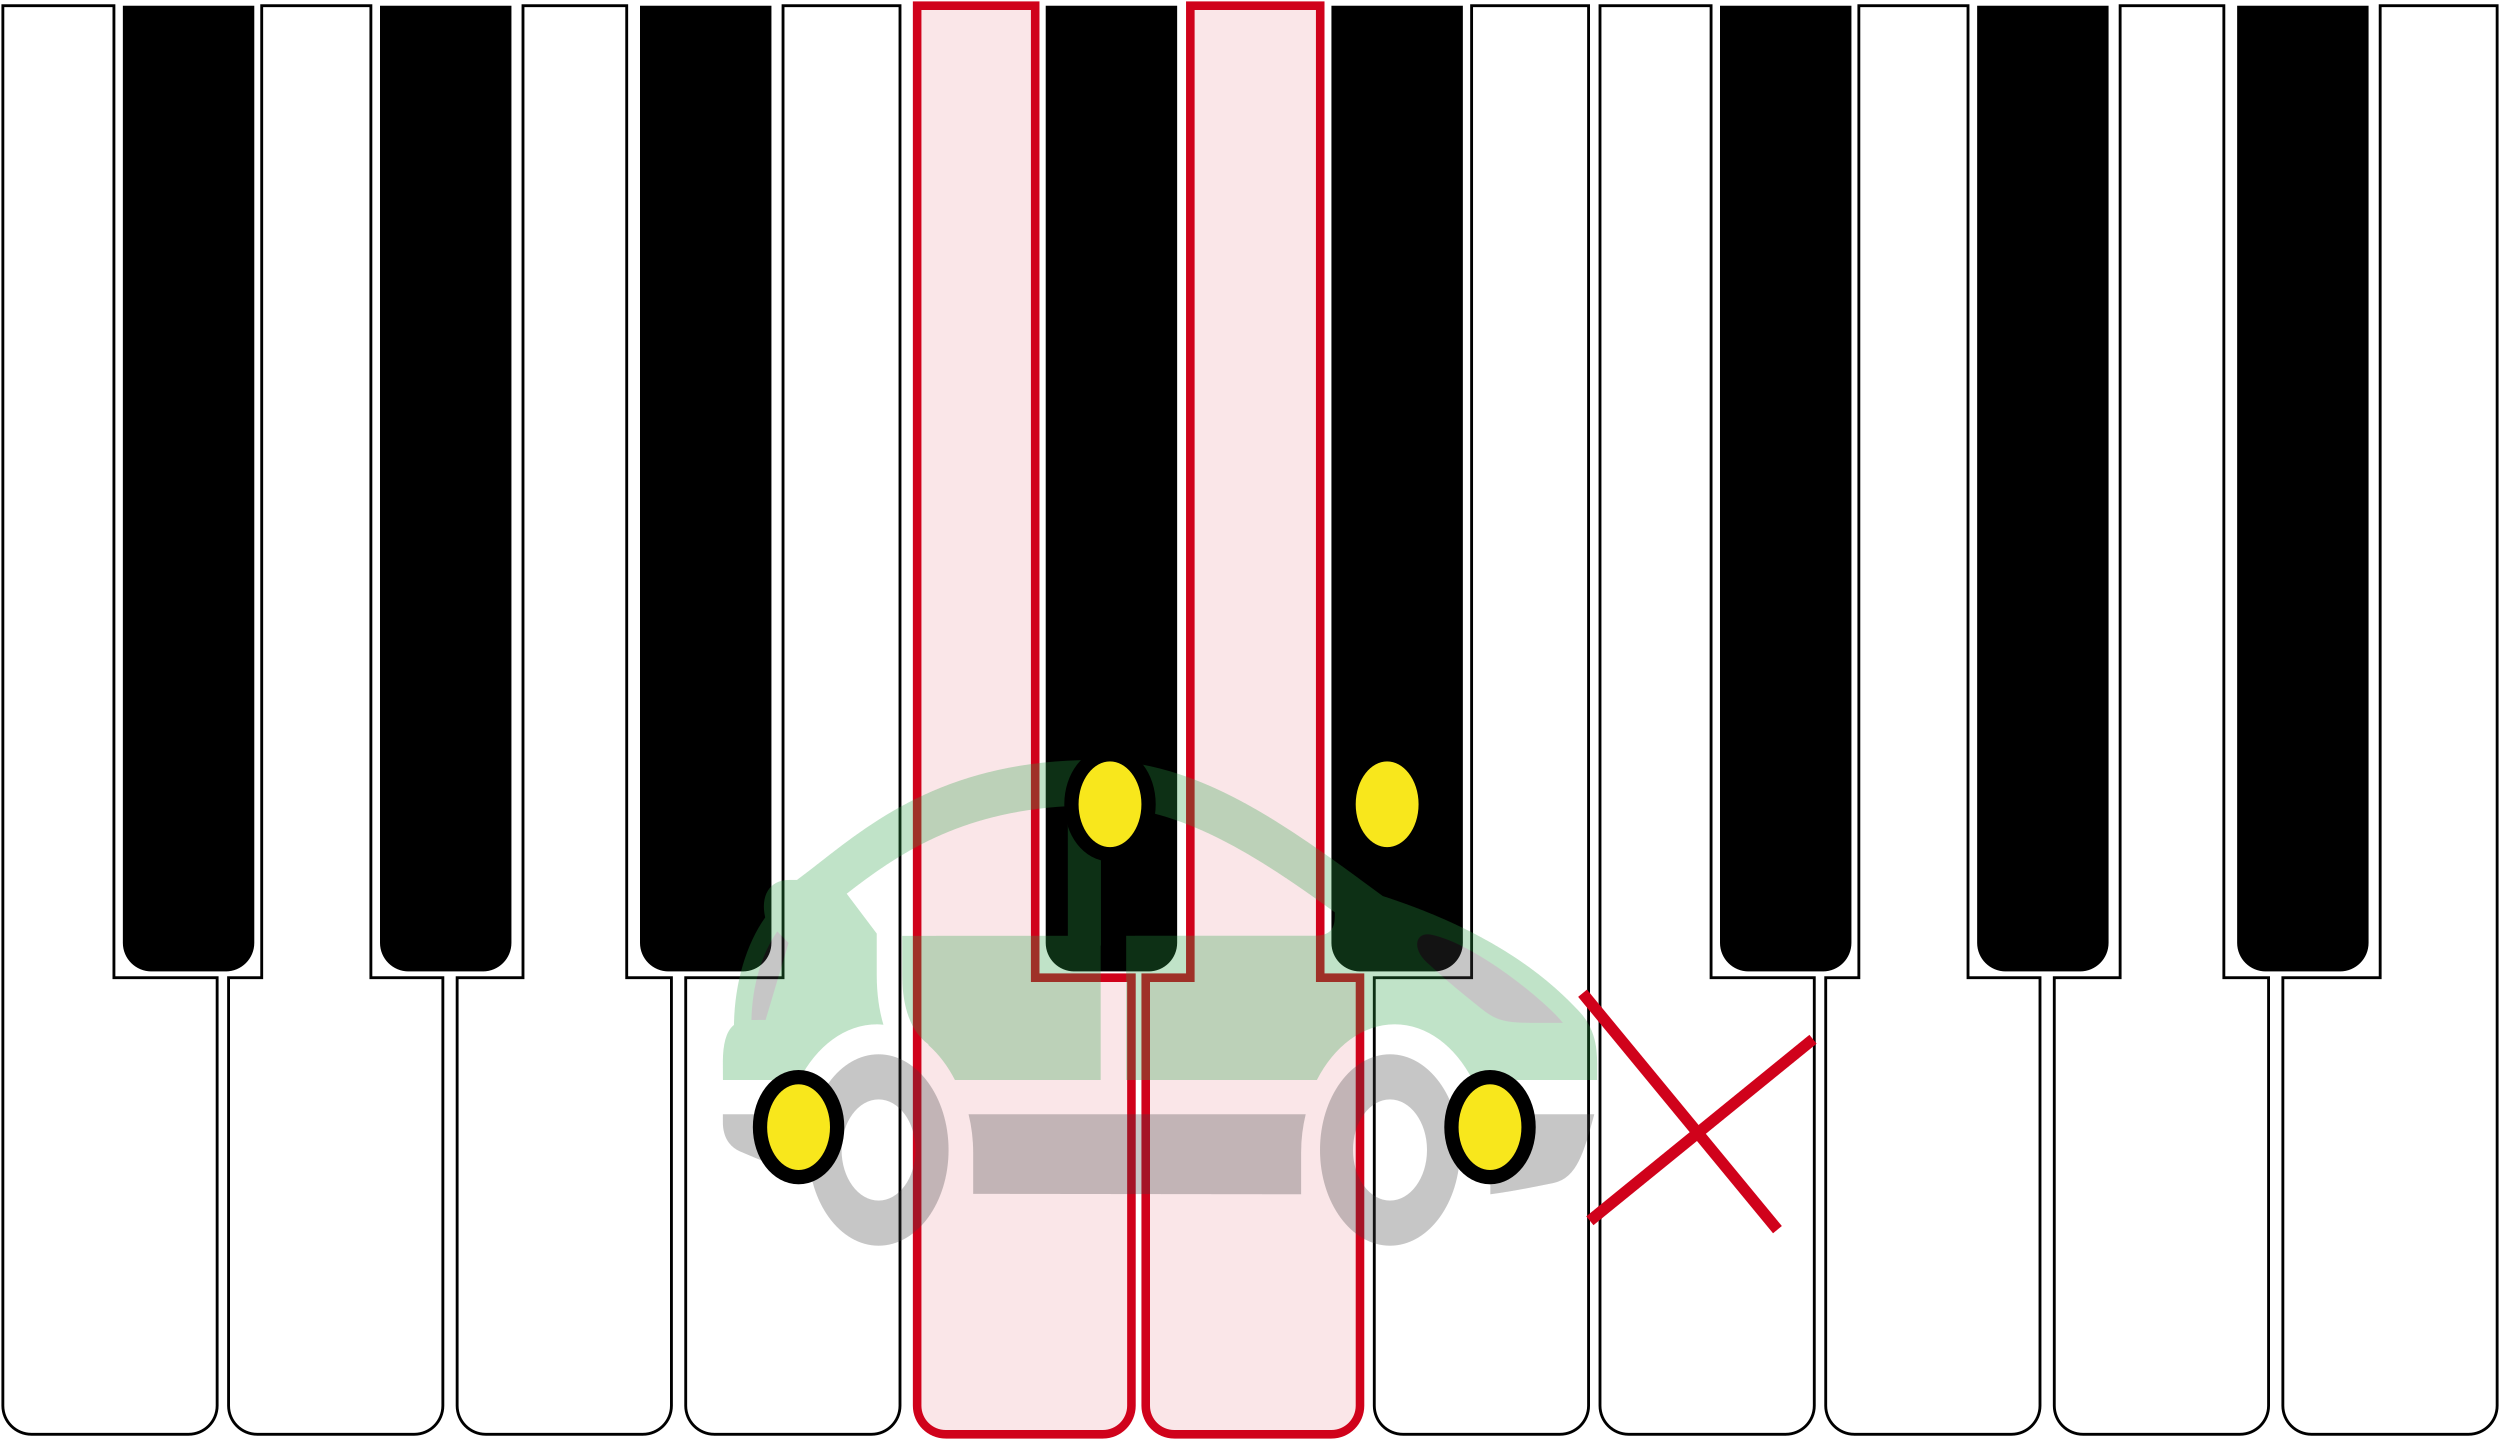 <?xml version="1.0" encoding="UTF-8"?>
<svg width="875px" height="504px" viewBox="0 0 875 504" version="1.1" xmlns="http://www.w3.org/2000/svg" xmlns:xlink="http://www.w3.org/1999/xlink">
    <!-- Generator: Sketch 51.2 (57519) - http://www.bohemiancoding.com/sketch -->
    <title>Car on Keyboard Copy 10</title>
    <desc>Created with Sketch.</desc>
    <defs></defs>
    <g id="Car-on-Keyboard-Copy-10" stroke="none" stroke-width="1" fill="none" fill-rule="evenodd">
        <g id="Oct2-Copy" transform="translate(1, 2)">
            <path d="M320,0 L361.318,0 L361.318,340.2 L395,340.2 L395,490 C395,495.523 390.523,500 385,500 L330,500 C324.477,500 320,495.523 320,490 L320,0 Z" id="C" stroke="#D0021B" stroke-width="3" fill-opacity="0.1" fill="#D0021B"></path>
            <path d="M415.614,-2.84217094e-14 L461.078,-2.84217094e-14 L461.078,340.2 L475,340.2 L475,490 C475,495.523 470.523,500 465,500 L410,500 C404.477,500 400,495.523 400,490 L400,340.2 L415.614,340.2 L415.614,-2.84217094e-14 Z" id="D" stroke="#D0021B" stroke-width="3" fill-opacity="0.1" fill="#D0021B"></path>
            <path d="M514.062,-2.84217094e-14 L555,-2.84217094e-14 L555,340.2 L555,490 C555,495.523 550.523,500 545,500 L490,500 C484.477,500 480,495.523 480,490 L480,340.2 L514.062,340.2 L514.062,-2.84217094e-14 Z" id="E" stroke="#000000"></path>
            <path d="M273.062,-2.84217094e-14 L314,-2.84217094e-14 L314,340.2 L314,490 C314,495.523 309.523,500 304,500 L249,500 C243.477,500 239,495.523 239,490 L239,340.2 L273.062,340.2 L273.062,-2.84217094e-14 Z" id="B" stroke="#000000"></path>
            <path d="M38.876,0 L0,0 L0,340.2 L0,490 C-3.1207927e-14,495.523 4.477,500 10,500 L65,500 C70.523,500 75,495.523 75,490 L75,340.2 L38.876,340.2 L38.876,0 Z" id="F" stroke="#000000"></path>
            <path d="M90.599,-2.84217094e-14 L128.807,-2.84217094e-14 L128.807,340.2 L154,340.2 L154,490 C154,495.523 149.523,500 144,500 L89,500 C83.477,500 79,495.523 79,490 L79,340.2 L90.599,340.2 L90.599,-2.84217094e-14 Z" id="G" stroke="#000000"></path>
            <path d="M182.047,-2.84217094e-14 L218.347,-2.84217094e-14 L218.347,340.2 L234,340.2 L234,490 C234,495.523 229.523,500 224,500 L169,500 C163.477,500 159,495.523 159,490 L159,340.2 L182.047,340.2 L182.047,-2.84217094e-14 Z" id="A" stroke="#000000"></path>
            <path d="M365.5,0.5 L365.5,328 C365.5,333.247 369.753,337.5 375,337.5 L401,337.5 C406.247,337.5 410.5,333.247 410.5,328 L410.5,0.5 L365.5,0.5 Z" id="Db" stroke="#000000" fill="#000000"></path>
            <path d="M465.5,0.5 L465.5,328 C465.5,333.247 469.753,337.5 475,337.5 L501,337.5 C506.247,337.5 510.5,333.247 510.5,328 L510.5,0.5 L465.5,0.5 Z" id="Eb" stroke="#000000" fill="#000000"></path>
            <path d="M42.5,0.5 L42.5,328 C42.5,333.247 46.753,337.5 52,337.5 L78,337.5 C83.247,337.5 87.5,333.247 87.5,328 L87.5,0.5 L42.5,0.5 Z" id="Gb" stroke="#000000" fill="#000000"></path>
            <path d="M132.5,0.5 L132.5,328 C132.5,333.247 136.753,337.5 142,337.5 L168,337.5 C173.247,337.5 177.5,333.247 177.5,328 L177.5,0.5 L132.5,0.5 Z" id="Ab" stroke="#000000" fill="#000000"></path>
            <path d="M223.5,0.5 L223.5,328 C223.5,333.247 227.753,337.5 233,337.5 L259,337.5 C264.247,337.5 268.5,333.247 268.5,328 L268.5,0.5 L223.5,0.5 Z" id="Bb" stroke="#000000" fill="#000000"></path>
            <path d="M832.062,-2.84217094e-14 L873,-2.84217094e-14 L873,340.2 L873,490 C873,495.523 868.523,500 863,500 L808,500 C802.477,500 798,495.523 798,490 L798,340.2 L832.062,340.2 L832.062,-2.84217094e-14 Z" id="B" stroke="#000000"></path>
            <path d="M597.876,0 L559,0 L559,340.2 L559,490 C559,495.523 563.477,500 569,500 L624,500 C629.523,500 634,495.523 634,490 L634,340.2 L597.876,340.2 L597.876,0 Z" id="F" stroke="#000000"></path>
            <path d="M649.599,-2.84217094e-14 L687.807,-2.84217094e-14 L687.807,340.2 L713,340.2 L713,490 C713,495.523 708.523,500 703,500 L648,500 C642.477,500 638,495.523 638,490 L638,340.2 L649.599,340.2 L649.599,-2.84217094e-14 Z" id="G" stroke="#000000"></path>
            <path d="M741.047,-2.84217094e-14 L777.347,-2.84217094e-14 L777.347,340.2 L793,340.2 L793,490 C793,495.523 788.523,500 783,500 L728,500 C722.477,500 718,495.523 718,490 L718,340.2 L741.047,340.2 L741.047,-2.84217094e-14 Z" id="A" stroke="#000000"></path>
            <path d="M601.5,0.5 L601.5,328 C601.5,333.247 605.753,337.5 611,337.5 L637,337.5 C642.247,337.5 646.5,333.247 646.5,328 L646.5,0.5 L601.5,0.5 Z" id="Gb" stroke="#000000" fill="#000000"></path>
            <path d="M691.5,0.5 L691.5,328 C691.5,333.247 695.753,337.5 701,337.5 L727,337.5 C732.247,337.5 736.5,333.247 736.5,328 L736.5,0.5 L691.5,0.5 Z" id="Ab" stroke="#000000" fill="#000000"></path>
            <path d="M782.5,0.5 L782.5,328 C782.5,333.247 786.753,337.5 792,337.5 L818,337.5 C823.247,337.5 827.5,333.247 827.5,328 L827.5,0.5 L782.5,0.5 Z" id="Bb" stroke="#000000" fill="#000000"></path>
        </g>
        <g id="Group" transform="translate(253, 264)">
            <g id="CAR" opacity="0.3" transform="translate(0, 2)">
                <path d="M305.987,108.014 C305.987,103.64 306.412,95.116 299.802,88.088 C291.166,78.913 272.895,61.209 230.979,47.62 C196.27,21.988 166.153,0 129.85,0 C79.773,0 53.41,20.616 34.158,35.662 C31.407,37.819 28.781,39.877 26.221,41.754 C26.133,41.823 26.064,41.917 25.979,41.982 L23.158,41.982 C16.092,41.982 13.126,47.849 14.815,55.101 C8.164,64.487 4.186,77.994 3.899,92.139 L3.89,92.73 C1,95.012 0.082,99.74 0,105.197 L0.031,112 L26.724,112 C32.746,100.228 42.699,92.51 53.977,92.51 C54.728,92.51 55.458,92.605 56.194,92.661 C54.678,87.549 53.86,81.726 53.86,75.281 L53.86,60.747 L43.341,46.792 C60.606,33.406 82.292,18.248 120.733,16.16 L120.752,61.528 L62.772,61.545 L62.772,75.281 C62.772,83.36 64.37,94.119 71.977,99.546 L71.902,99.74 C75.565,102.958 78.732,107.13 81.229,112 L132.24,112 L132.24,64.927 L132.341,64.927 L132.322,16 C160.87,16.893 186.26,33.018 214.154,53.297 L214.173,53.366 C214.173,56.585 214.507,61.498 207.271,61.498 L141.158,61.52 L141.158,112 L207.899,112 C213.925,100.228 223.875,92.51 235.152,92.51 C246.429,92.51 256.379,100.228 262.404,112 L306,112 L305.987,108.014" id="Fill-418" fill="#2BA046"></path>
                <path d="M294,92 C294,92 289.916,92 282.648,92 C273.018,92 270.03,90.738 265.083,86.739 C256.99,80.199 254.662,78.408 246.426,70.877 C241.032,65.93 242.326,59.918 248.077,61.167 C264.071,64.603 288.911,85.333 294,92" id="Fill-419" fill="#414141"></path>
                <path d="M54.505,170 C40.992,170 30,154.97 30,136.502 C30,118.026 40.992,103 54.505,103 C68.011,103 79,118.026 79,136.502 C79,154.97 68.011,170 54.505,170 Z M54.505,118.797 C47.361,118.797 41.553,126.739 41.553,136.502 C41.553,146.261 47.361,154.198 54.505,154.198 C61.642,154.198 67.45,146.261 67.45,136.502 C67.45,126.739 61.642,118.797 54.505,118.797 Z" id="Fill-420" fill="#414141"></path>
                <path d="M86,124 C87.036,128.203 87.607,132.682 87.607,137.329 L87.607,151.848 L202.396,152 L202.396,137.329 C202.396,132.682 202.967,128.203 204,124 L86,124" id="Fill-421" fill="#414141"></path>
                <path d="M20.416,137.72 C20.416,132.936 20.98,128.326 22,124 L0,124 L0.016,127.614 C0.337,133.267 3.311,135.767 5.868,136.941 C7.757,137.809 13.731,140.275 20.416,143 L20.416,137.72" id="Fill-422" fill="#414141"></path>
                <path d="M267,124 C268.04,128.208 268.619,132.693 268.619,137.347 L268.619,152 C271.19,151.67 278.517,150.615 290.74,148.039 C299.009,146.291 301.414,137.12 305,124 L267,124" id="Fill-423" fill="#414141"></path>
                <path d="M233.505,170 C219.991,170 209,154.97 209,136.502 C209,118.026 219.991,103 233.505,103 C247.013,103 258,118.026 258,136.502 C258,154.97 247.013,170 233.505,170 Z M233.505,118.797 C226.361,118.797 220.549,126.739 220.549,136.502 C220.549,146.261 226.361,154.198 233.505,154.198 C240.643,154.198 246.451,146.261 246.451,136.502 C246.451,126.739 240.643,118.797 233.505,118.797 Z" id="Fill-424" fill="#414141"></path>
                <path d="M19.059,60 L23,64.028 L14.959,90.974 L10,91 C10.246,78.878 13.67,67.607 19.059,60" id="Fill-425" fill="#414141"></path>
            </g>
            <ellipse id="Oval" stroke="#000000" stroke-width="5" fill="#F8E71C" cx="26.5" cy="130.5" rx="13.5" ry="17.5"></ellipse>
            <ellipse id="Oval-Copy" stroke="#000000" stroke-width="5" fill="#F8E71C" cx="135.5" cy="17.5" rx="13.5" ry="17.5"></ellipse>
            <ellipse id="Oval-Copy-2" stroke="#000000" stroke-width="5" fill="#F8E71C" cx="232.5" cy="17.5" rx="13.5" ry="17.5"></ellipse>
            <ellipse id="Oval-Copy-3" stroke="#000000" stroke-width="5" fill="#F8E71C" cx="268.5" cy="130.5" rx="13.5" ry="17.5"></ellipse>
        </g>
        <path d="M555.168,349.17 L620.832,428.83" id="Line-2" stroke="#D0021B" stroke-width="4" stroke-linecap="square" fill-rule="nonzero"></path>
        <path d="M558,426 L633,365" id="Line-2" stroke="#D0021B" stroke-width="4" stroke-linecap="square" fill-rule="nonzero"></path>
    </g>
</svg>